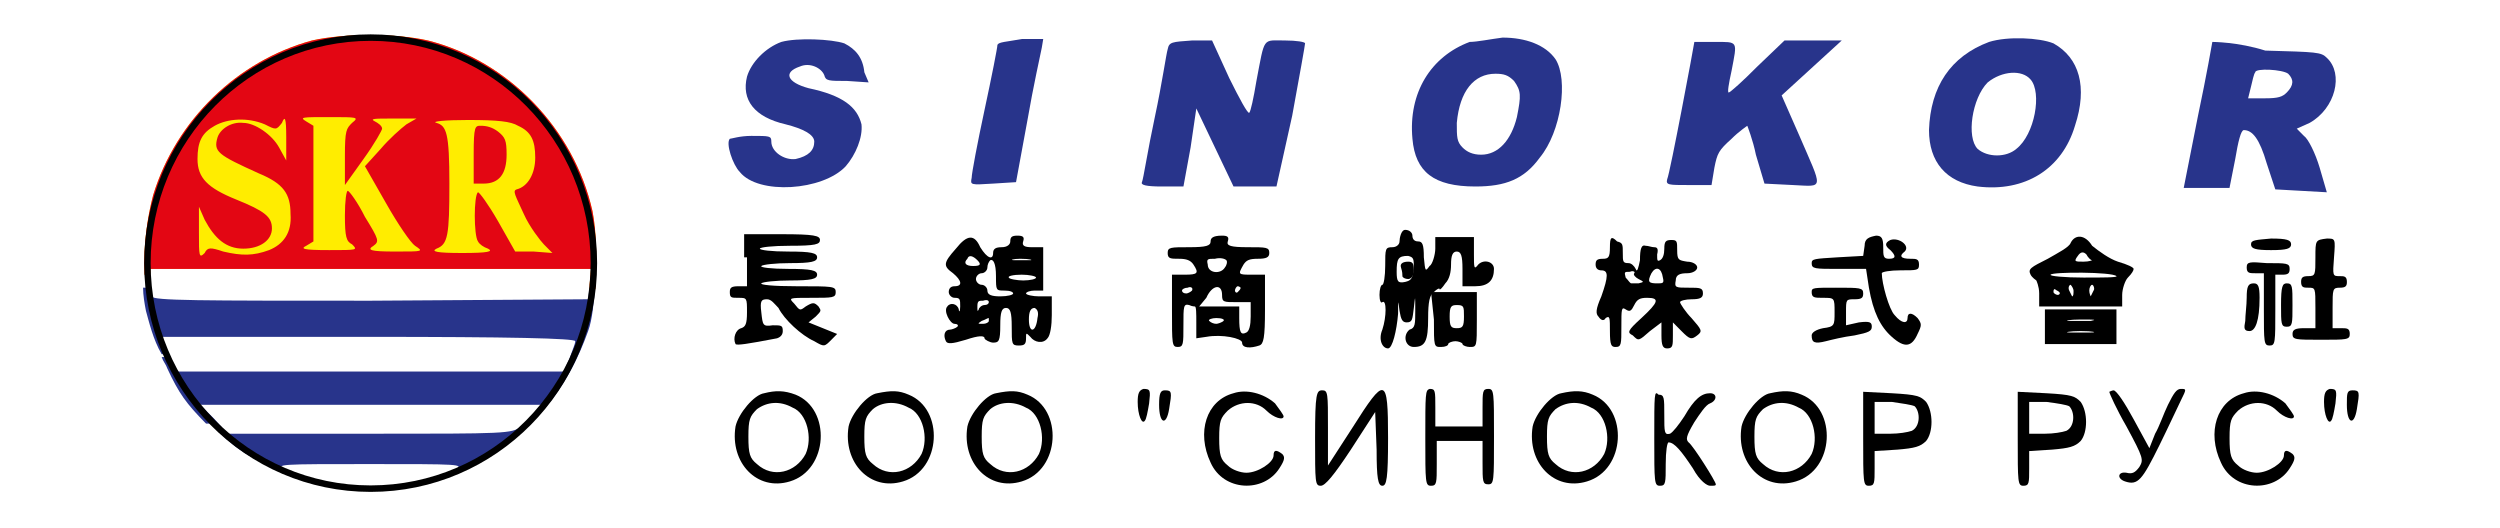 <svg width="289" height="61" viewBox="0 0 289 61" fill="none" xmlns="http://www.w3.org/2000/svg">
<path d="M90.324 4.846C88.504 5.514 86.85 7.185 86.354 8.857C85.692 11.531 87.181 13.536 90.82 14.372C92.805 14.873 94.129 15.542 94.129 16.377C94.129 17.38 93.467 18.048 91.978 18.383C90.655 18.55 89.166 17.547 89.166 16.377C89.166 15.709 89.001 15.709 86.85 15.709C85.527 15.709 84.534 16.043 84.369 16.043C83.872 16.544 84.699 19.051 85.527 19.887C87.677 22.561 95.121 22.059 97.768 19.218C98.926 17.881 99.753 15.876 99.588 14.372C99.091 12.366 97.437 11.029 93.467 10.194C90.986 9.525 90.489 8.355 92.475 7.687C93.632 7.185 94.956 7.854 95.287 8.69C95.452 9.358 95.783 9.358 97.933 9.358L100.415 9.525L99.919 8.355C99.753 6.684 98.926 5.681 97.603 5.013C96.114 4.511 92.144 4.344 90.324 4.846Z" fill="#28348B"/>
<path d="M169.895 4.847C165.429 6.518 162.782 10.696 163.278 16.044C163.609 19.888 165.76 21.559 170.557 21.559C174.031 21.559 176.181 20.724 178.001 18.217C180.483 15.209 181.31 9.192 179.821 6.853C178.663 5.181 176.347 4.346 173.7 4.346C172.377 4.513 170.722 4.847 169.895 4.847ZM175.023 9.359C175.851 10.529 175.851 11.031 175.354 13.537C174.693 16.212 173.204 17.883 171.219 17.883C170.226 17.883 169.564 17.548 169.068 17.047C168.406 16.379 168.406 15.877 168.406 14.206C168.737 10.529 170.392 8.524 172.873 8.524C173.865 8.524 174.362 8.691 175.023 9.359Z" fill="#28348B"/>
<path d="M229.94 4.847C225.474 6.519 223.158 10.028 222.992 15.042C222.992 18.719 224.977 21.058 228.617 21.56C234.076 22.228 238.377 19.554 239.866 14.541C241.355 10.028 240.362 6.686 237.384 5.015C235.73 4.346 232.091 4.179 229.94 4.847ZM234.737 9.193C236.061 10.697 235.234 15.543 233.083 17.215C231.925 18.217 229.775 18.217 228.617 17.215C227.293 15.878 227.955 11.365 229.775 9.527C231.429 8.19 233.745 8.023 234.737 9.193Z" fill="#28348B"/>
<path d="M115.303 5.18C115.303 5.514 114.641 8.857 113.814 12.701C112.987 16.545 112.325 20.054 112.325 20.556C112.16 21.391 112.16 21.391 114.807 21.224L117.453 21.057L118.777 13.871C119.439 10.027 120.266 6.35 120.431 5.514L120.597 4.512H118.115C116.295 4.846 115.468 4.846 115.303 5.18Z" fill="#28348B"/>
<path d="M134.987 5.682C134.821 6.183 134.325 9.693 133.498 13.537C132.671 17.381 132.174 20.723 132.009 21.057C131.843 21.392 132.505 21.559 134.325 21.559H136.806L137.633 17.046L138.295 12.534L140.446 17.046L142.596 21.559H145.078H147.559L149.379 13.37C150.206 8.857 150.867 5.181 150.867 5.013C150.867 4.846 149.875 4.679 148.552 4.679C145.905 4.679 146.236 4.178 145.243 9.359C144.912 11.364 144.581 12.868 144.416 13.035C144.25 13.203 143.258 11.364 142.1 9.024L140.115 4.679H137.799C135.483 4.846 135.152 4.846 134.987 5.682Z" fill="#28348B"/>
<path d="M195.867 4.847C195.867 5.014 193.055 20.055 192.724 20.724C192.558 21.392 192.889 21.392 195.205 21.392H197.852L198.183 19.387C198.514 17.715 198.679 17.381 200.168 16.044C200.995 15.209 201.988 14.54 201.988 14.54C201.988 14.54 202.649 16.211 202.98 17.882L203.973 21.225L207.281 21.392C210.921 21.559 210.755 22.061 207.943 15.543L205.958 11.03L209.432 7.855L212.906 4.68H209.597H206.289L203.146 7.688C201.491 9.359 200.002 10.696 199.837 10.696C199.672 10.696 199.837 9.693 200.168 8.189C200.83 4.68 200.995 4.847 198.183 4.847C197.025 4.847 195.867 4.847 195.867 4.847Z" fill="#28348B"/>
<path d="M255.746 4.846C255.746 4.846 255.084 8.69 254.092 13.369L252.438 21.725H255.084H257.731L258.393 18.383C258.724 16.377 259.055 15.04 259.385 15.04C260.378 15.04 261.205 16.043 262.032 18.884L263.025 21.892L266.002 22.059L268.98 22.227L268.153 19.385C267.657 17.714 266.83 16.043 266.333 15.709L265.506 14.873L266.995 14.205C269.973 12.533 270.965 8.522 268.98 6.684C268.318 6.016 267.822 6.016 261.867 5.848C258.724 4.846 255.746 4.846 255.746 4.846ZM264.514 8.522C265.175 9.191 265.175 9.859 264.348 10.695C263.852 11.196 263.356 11.364 261.867 11.364H259.882L260.213 10.027C260.378 9.358 260.543 8.522 260.709 8.355C260.709 7.854 263.852 8.021 264.514 8.522Z" fill="#28348B"/>
<path d="M110.503 28.744C109.014 30.416 109.014 30.75 110.172 31.585C111.165 32.421 111.33 33.09 110.338 33.09C109.841 33.09 109.676 33.424 109.676 33.758C109.676 34.092 110.007 34.426 110.338 34.426C110.999 34.426 110.999 34.594 110.999 35.429C110.999 36.098 110.834 36.098 110.834 35.764C110.669 35.095 109.841 34.928 109.511 35.429C109.014 35.931 109.841 37.435 110.338 37.435C110.669 37.435 110.834 37.602 110.669 37.769C110.503 37.936 110.007 38.103 109.841 38.103C109.18 38.103 109.014 38.772 109.345 39.44C109.511 39.775 110.007 39.775 111.661 39.273C113.15 38.772 113.812 38.772 113.812 39.106C113.812 39.273 114.473 39.607 114.804 39.607C115.466 39.607 115.631 39.44 115.631 37.602C115.631 36.098 115.797 35.596 116.293 35.596C116.789 35.596 116.955 36.098 116.955 37.769C116.955 39.775 116.955 39.942 117.782 39.942C118.444 39.942 118.609 39.775 118.609 39.106C118.609 38.438 118.609 38.438 119.105 38.939C119.602 39.607 120.594 39.775 121.09 39.106C121.421 38.772 121.587 37.602 121.587 36.432V34.259H120.098C119.436 34.259 118.609 34.092 118.609 33.925C118.609 33.758 119.105 33.591 119.602 33.591H120.594V31.084V28.577H119.271C118.444 28.577 118.113 28.41 118.278 27.909C118.444 27.407 118.278 27.24 117.616 27.24C116.955 27.24 116.789 27.407 116.789 27.909C116.789 28.243 116.458 28.577 115.797 28.577C115.135 28.577 114.804 28.744 114.804 29.246C114.804 30.081 114.142 29.914 113.315 28.577C112.654 27.073 111.827 27.073 110.503 28.744ZM112.985 30.081C113.481 30.583 113.315 30.75 112.488 30.75C111.661 30.75 111.33 30.416 111.827 29.914C111.992 29.413 112.488 29.58 112.985 30.081ZM119.105 30.081C118.609 30.081 117.782 30.081 117.286 30.081C116.624 30.081 117.12 29.914 117.947 29.914C119.105 29.914 119.436 30.081 119.105 30.081ZM115.135 31.92C115.135 33.591 115.135 33.591 116.128 33.591C116.789 33.591 117.12 33.758 117.12 33.925C117.12 34.092 116.458 34.259 115.631 34.259C114.639 34.259 114.142 34.092 114.142 33.591C114.142 33.257 113.812 32.922 113.481 32.922C113.15 32.922 112.819 32.588 112.819 32.254C112.819 31.92 113.15 31.585 113.481 31.585C113.812 31.585 114.142 31.251 114.142 30.917C114.142 30.583 114.308 30.248 114.473 30.081C114.804 29.914 115.135 30.416 115.135 31.92ZM119.767 32.087C119.767 32.254 119.105 32.421 118.278 32.421C117.616 32.421 116.624 32.254 116.624 32.087C116.458 31.92 117.12 31.753 118.113 31.753C118.94 31.753 119.767 31.92 119.767 32.087ZM114.308 34.928C114.308 35.095 114.142 35.262 113.812 35.262C113.481 35.262 113.15 35.596 113.15 35.764C112.984 36.098 112.985 35.931 112.985 35.429C112.985 34.761 113.15 34.761 113.646 34.761C114.142 34.594 114.308 34.761 114.308 34.928ZM119.932 36.766C119.767 38.438 118.94 38.605 118.94 36.933C118.94 36.098 119.105 35.596 119.602 35.596C119.932 35.764 120.098 36.098 119.932 36.766ZM114.308 37.1C114.308 37.268 113.977 37.435 113.646 37.435C112.984 37.435 112.984 37.435 113.481 37.1C113.977 36.933 114.142 36.766 114.308 36.766C114.308 36.766 114.308 36.933 114.308 37.1Z" fill="black"/>
<path d="M139.947 27.909C139.947 28.41 139.451 28.577 137.466 28.577C135.315 28.577 134.984 28.577 134.984 29.246C134.984 29.914 135.315 29.914 136.308 29.914C137.135 29.914 137.631 30.081 137.962 30.583C138.624 31.585 138.458 31.753 136.97 31.753H135.481V35.931C135.481 39.775 135.481 40.109 136.142 40.109C136.804 40.109 136.804 39.775 136.804 37.602C136.804 35.429 136.804 35.095 137.466 35.262C137.797 35.429 138.127 35.429 138.127 35.429C138.293 35.429 138.293 36.265 138.293 37.268V39.106L139.451 38.939C141.271 38.605 143.587 39.106 143.587 39.607C143.587 40.276 144.579 40.276 145.572 39.942C146.068 39.775 146.233 39.106 146.233 35.764V31.753H144.745C143.09 31.753 143.09 31.753 143.752 30.583C144.083 30.081 144.414 29.914 145.406 29.914C146.399 29.914 146.73 29.747 146.73 29.246C146.73 28.577 146.399 28.577 144.248 28.577C142.263 28.577 141.767 28.41 141.932 27.909C142.098 27.407 141.932 27.24 141.271 27.24C140.113 27.24 139.947 27.575 139.947 27.909ZM141.767 30.081C141.932 30.248 141.767 30.75 141.601 30.917C141.105 31.753 139.616 31.585 139.616 30.583C139.451 29.914 139.616 29.914 140.443 29.914C141.105 29.747 141.601 29.914 141.767 30.081ZM137.797 33.591C137.631 33.758 137.3 33.925 137.135 33.925C136.804 33.925 136.639 33.758 136.639 33.591C136.639 33.424 136.969 33.257 137.3 33.257C137.631 33.09 137.962 33.257 137.797 33.591ZM141.271 34.092C141.271 34.928 141.436 34.928 142.925 34.928H144.579V36.599C144.579 37.602 144.414 38.27 144.083 38.438C143.421 38.772 143.256 38.438 143.256 36.766V35.429H140.94H138.624L139.451 34.426C140.113 32.922 141.271 32.755 141.271 34.092ZM143.421 33.257C143.421 33.424 143.256 33.591 143.09 33.758C142.925 33.925 142.759 33.758 142.759 33.591C142.759 33.424 142.925 33.09 143.09 33.09C143.256 33.09 143.421 33.257 143.421 33.257ZM141.436 37.1C141.271 37.268 140.774 37.435 140.609 37.435C140.278 37.435 139.947 37.268 139.782 37.1C139.616 36.933 140.113 36.766 140.609 36.766C141.271 36.766 141.601 36.933 141.436 37.1Z" fill="black"/>
<path d="M161.785 27.909C161.785 28.244 161.454 28.578 160.958 28.578C160.13 28.578 160.13 28.745 160.13 30.75C160.13 31.92 159.965 32.923 159.8 32.923C159.634 32.923 159.469 33.424 159.469 34.093C159.469 34.761 159.634 35.096 159.8 34.928C160.296 34.594 160.296 36.6 159.8 38.104C159.303 39.274 159.8 40.276 160.461 40.276C160.958 40.276 161.454 38.271 161.619 36.265C161.619 34.594 161.619 34.594 161.785 35.931C161.95 36.934 162.116 37.268 162.612 37.268C163.274 37.268 163.274 36.934 163.439 35.597C163.604 34.093 163.604 34.093 163.604 35.931C163.604 37.435 163.604 37.937 162.943 38.104C162.116 38.772 162.446 40.109 163.439 40.109C164.762 40.109 165.093 39.441 165.093 36.767C165.093 34.928 165.259 34.093 165.755 33.759C166.086 33.424 166.417 33.257 166.417 33.424C166.417 33.591 166.748 33.257 167.078 32.756C167.575 32.255 167.74 31.419 167.74 30.583C167.74 29.581 167.906 29.079 168.402 29.079C168.898 29.079 169.063 29.581 169.063 31.085V33.09H170.552C172.041 33.09 172.703 32.422 172.703 31.085C172.703 30.249 171.545 29.915 170.883 30.583C170.387 31.252 170.387 30.918 170.387 29.413V27.408H168.402H165.92V28.745C165.92 29.413 165.59 30.583 165.259 30.75C164.762 31.419 164.762 31.419 164.597 29.748C164.597 28.244 164.432 27.909 163.935 27.909C163.439 27.909 163.274 27.575 163.274 27.241C163.274 26.907 162.943 26.572 162.446 26.572C161.95 26.572 161.785 27.575 161.785 27.909ZM163.439 31.085C163.274 32.255 163.108 32.422 162.446 32.589C161.619 32.756 161.454 32.589 161.454 31.419C161.454 29.915 161.619 29.581 162.777 29.581C163.439 29.748 163.439 29.915 163.439 31.085Z" fill="black"/>
<path d="M161.954 30.919C162.12 31.42 162.12 31.754 162.12 31.921C162.12 32.088 162.451 32.255 162.781 32.255C163.112 32.255 163.443 31.921 163.443 31.253C163.443 30.417 163.278 30.25 162.781 30.25C162.285 30.25 161.789 30.417 161.954 30.919Z" fill="black"/>
<path d="M186.107 28.579C186.107 29.749 185.942 29.916 185.28 29.916C184.619 29.916 184.453 30.083 184.453 30.584C184.453 31.086 184.784 31.253 185.115 31.253C185.942 31.253 185.942 31.922 185.115 34.261C184.453 35.765 184.453 36.267 184.784 36.601C185.115 37.102 185.446 37.102 185.611 36.768C186.107 36.434 186.107 36.768 186.107 38.272C186.107 39.943 186.273 40.111 186.769 40.111C187.431 40.111 187.431 39.776 187.431 37.771C187.431 35.765 187.431 35.431 187.927 35.765C188.423 36.1 188.589 35.932 188.92 35.264C189.25 34.596 189.581 34.428 190.408 34.428C191.897 34.428 191.732 34.93 189.747 36.768C188.093 38.272 188.093 38.439 188.754 38.773C189.416 39.442 189.416 39.442 190.739 38.272L192.063 37.269V38.773C192.063 39.943 192.228 40.278 192.724 40.278C193.386 40.278 193.386 39.943 193.386 38.773V37.269L194.379 38.272C195.371 39.275 195.537 39.275 196.198 38.773C196.86 38.272 196.695 38.105 195.537 36.768C194.875 36.1 194.213 35.097 194.213 34.93C194.213 34.763 194.875 34.596 195.537 34.596C196.529 34.596 196.86 34.428 196.86 33.927C196.86 33.258 196.529 33.258 195.206 33.258C193.717 33.258 193.552 33.258 193.717 32.423C193.717 31.754 194.213 31.587 195.04 31.587C195.702 31.587 196.198 31.253 196.198 30.919C196.198 30.584 195.702 30.25 195.04 30.25C194.048 30.083 193.882 30.083 193.882 28.913C193.882 27.91 193.882 27.743 193.221 27.743C192.559 27.743 192.394 27.91 192.394 28.746C192.394 29.415 192.228 29.916 191.897 30.083C191.566 30.25 191.566 30.083 191.566 29.415C191.732 28.746 191.566 28.579 191.236 28.579C190.905 28.579 190.574 28.412 190.243 28.412C189.747 28.245 189.581 28.746 189.581 30.083C189.416 30.919 189.25 31.587 189.085 31.086C188.92 30.752 188.589 30.417 188.258 30.417C187.596 30.417 187.596 30.25 187.596 29.247C187.596 28.245 187.596 28.078 186.935 27.91C186.273 27.242 186.107 27.409 186.107 28.579ZM192.228 32.089C192.394 32.757 192.228 32.757 191.566 32.757C190.574 32.757 190.408 32.59 190.905 31.587C191.401 30.752 192.063 30.919 192.228 32.089ZM188.92 31.587C188.754 31.754 189.085 32.089 189.416 32.256C190.078 32.59 190.078 32.59 189.416 32.757C189.085 32.757 188.754 32.757 188.589 32.757C188.423 32.757 188.258 32.423 187.927 32.089C187.762 31.42 187.762 31.42 188.423 31.42C188.754 31.253 189.085 31.42 188.92 31.587Z" fill="black"/>
<path d="M215.55 28.41L215.385 29.58L212.407 29.747C209.761 29.914 209.43 29.914 209.43 30.416C209.43 31.084 209.761 31.084 212.573 31.084H215.716L216.047 33.257C216.543 36.098 217.37 37.769 218.694 38.939C220.182 40.276 221.01 40.109 221.671 38.605C222.168 37.602 222.168 37.435 221.671 36.766C221.01 36.098 220.513 36.098 220.513 36.766C220.513 37.435 219.852 37.435 219.024 36.432C218.363 35.764 217.536 32.755 217.536 31.585C217.536 31.418 218.528 31.251 219.686 31.251C221.671 31.251 221.837 31.251 221.837 30.583C221.837 29.914 221.506 29.914 220.844 29.914C219.686 29.914 219.521 29.58 220.182 29.079C220.844 28.41 219.521 27.407 218.528 27.742C217.866 28.076 217.866 28.41 218.528 28.912C219.19 29.58 219.19 29.914 218.363 29.914C217.701 29.914 217.701 29.58 217.701 28.577C217.701 27.575 217.536 27.24 216.874 27.24C216.047 27.407 215.55 27.575 215.55 28.41Z" fill="black"/>
<path d="M239.369 28.076C239.203 28.578 237.88 29.246 236.722 29.915C234.737 30.917 234.406 31.084 234.737 31.753C234.902 32.087 235.398 32.421 235.398 32.421C235.398 32.421 235.729 33.09 235.729 33.925V35.429H240.527H245.324V34.093C245.324 33.424 245.655 32.421 245.986 32.087C246.482 31.586 246.647 31.251 246.647 31.084C246.647 30.917 245.986 30.583 244.828 30.249C243.835 29.915 242.677 29.079 241.85 28.41C241.023 27.073 239.865 27.073 239.369 28.076ZM241.85 30.082C241.85 30.082 241.519 30.249 240.858 30.249C239.865 30.249 239.7 30.249 240.196 29.58C240.527 29.079 240.858 29.079 241.188 29.413C241.354 29.747 241.685 30.082 241.85 30.082ZM244.662 31.92C244.828 32.087 243.008 32.087 240.858 32.087C238.707 32.087 236.887 31.92 237.053 31.753C237.218 31.419 244.166 31.419 244.662 31.92ZM239.7 33.591C239.7 33.925 239.7 34.26 239.534 34.26C239.534 34.26 239.369 33.925 239.203 33.591C239.038 33.257 239.203 32.923 239.369 32.923C239.534 33.09 239.7 33.424 239.7 33.591ZM242.016 33.591C241.85 33.925 241.685 34.26 241.685 34.26C241.685 34.26 241.519 33.925 241.519 33.591C241.519 33.257 241.685 32.923 241.85 32.923C242.016 32.923 242.181 33.424 242.016 33.591ZM238.045 33.758C238.211 33.925 238.045 34.093 237.88 34.093C237.714 34.093 237.384 33.925 237.384 33.758C237.384 33.591 237.384 33.424 237.549 33.424C237.714 33.591 237.88 33.591 238.045 33.758Z" fill="black"/>
<path d="M86.352 30.417V33.091H85.36C84.533 33.091 84.367 33.258 84.367 33.759C84.367 34.428 84.533 34.428 85.36 34.428C86.352 34.428 86.352 34.428 86.352 36.099C86.352 37.436 86.187 37.77 85.691 37.937C85.029 38.104 84.698 39.107 85.029 39.776C85.194 39.943 86.352 39.776 89.826 39.107C90.323 38.94 90.488 38.606 90.488 38.272C90.488 37.603 90.323 37.603 89.33 37.603C88.172 37.77 88.172 37.603 88.007 36.099C87.841 34.762 88.007 34.595 88.668 34.595C89.165 34.595 89.495 35.096 89.992 35.597C90.653 36.934 92.638 38.773 94.127 39.441C95.285 40.11 95.285 40.11 96.112 39.274L96.774 38.606L95.12 37.937L93.466 37.269L94.293 36.6C94.954 35.932 94.954 35.932 94.624 35.43C94.127 34.929 93.962 34.929 93.135 35.43C92.473 35.932 92.473 35.932 91.811 35.096C91.15 34.428 91.15 34.428 93.796 34.428C96.278 34.428 96.609 34.428 96.609 33.759C96.609 33.091 96.278 33.091 92.142 33.091C89.33 33.091 87.841 32.923 88.007 32.756C88.172 32.589 89.661 32.422 91.315 32.422C93.796 32.422 94.458 32.255 94.458 31.754C94.458 31.252 93.796 31.085 91.15 31.085C89.165 31.085 87.841 30.918 88.007 30.751C88.172 30.584 89.661 30.417 91.315 30.417C93.796 30.417 94.458 30.25 94.458 29.748C94.458 29.247 93.796 29.08 91.15 29.08C89.165 29.08 87.841 28.913 87.841 28.745C87.841 28.578 89.33 28.411 91.315 28.411C94.293 28.411 94.789 28.244 94.789 27.743C94.789 27.241 94.127 27.074 90.323 27.074H86.022V29.748H86.352V30.417Z" fill="black"/>
<path d="M260.219 28.245C260.219 28.746 260.715 28.913 262.535 28.913C264.354 28.913 264.851 28.746 264.851 28.245C264.851 27.743 264.354 27.576 262.535 27.576C260.715 27.743 260.219 27.743 260.219 28.245Z" fill="black"/>
<path d="M267.662 29.749C267.662 31.754 267.662 31.921 266.835 31.921C266.174 31.921 266.008 32.089 266.008 32.59C266.008 33.258 266.339 33.258 266.835 33.258C267.662 33.258 267.662 33.258 267.662 35.598V37.938H266.339C265.346 37.938 265.016 38.105 265.016 38.606C265.016 39.275 265.346 39.275 268.324 39.275C271.302 39.275 271.633 39.275 271.633 38.606C271.633 37.938 271.302 37.938 270.64 37.938H269.648V35.598C269.648 33.425 269.648 33.258 270.475 33.258C271.136 33.258 271.302 33.091 271.302 32.59C271.302 31.921 270.971 31.921 270.475 31.921C269.648 31.921 269.648 31.921 269.813 29.749C269.978 27.576 269.978 27.576 268.986 27.576C267.662 27.743 267.662 27.743 267.662 29.749Z" fill="black"/>
<path d="M259.719 30.918C259.719 31.587 260.05 31.587 260.711 31.587H261.704V35.765C261.704 39.609 261.704 39.943 262.366 39.943C263.027 39.943 263.027 39.609 263.027 35.765V31.754H263.854C264.516 31.754 264.682 31.587 264.682 31.086C264.682 30.417 264.351 30.417 262.035 30.417C260.05 30.25 259.719 30.25 259.719 30.918Z" fill="black"/>
<path d="M259.718 34.427C259.718 35.263 259.553 36.433 259.553 37.101C259.387 37.937 259.387 38.271 260.049 38.271C260.711 38.271 261.207 37.101 261.207 34.427C261.207 33.09 261.042 32.756 260.545 32.756C259.884 32.756 259.718 33.09 259.718 34.427Z" fill="black"/>
<path d="M263.688 35.263C263.688 37.435 263.688 37.77 264.349 37.77C265.011 37.77 265.011 37.435 265.011 35.263C265.011 33.09 265.011 32.756 264.349 32.756C263.853 32.756 263.688 33.09 263.688 35.263Z" fill="black"/>
<path d="M209.43 33.759C209.43 34.428 209.761 34.428 210.753 34.428C212.077 34.428 212.077 34.428 212.077 36.099C212.077 37.603 212.077 37.77 210.753 37.937C209.926 38.104 209.43 38.439 209.43 38.773C209.43 39.608 209.761 39.776 211.084 39.441C211.746 39.274 213.069 38.94 214.392 38.773C216.047 38.439 216.378 38.272 216.378 37.77C216.378 37.269 216.212 37.102 214.889 37.269L213.4 37.603V36.099C213.4 34.595 213.4 34.595 214.392 34.595C215.22 34.595 215.385 34.428 215.385 33.926C215.385 33.258 215.054 33.258 212.242 33.258C209.595 33.258 209.43 33.258 209.43 33.759Z" fill="black"/>
<path d="M165.761 36.935C165.761 40.111 165.761 40.11 166.588 40.11C167.084 40.11 167.415 39.943 167.415 39.776C167.415 39.609 167.911 39.442 168.242 39.442C168.573 39.442 169.069 39.609 169.069 39.776C169.069 39.943 169.565 40.11 169.896 40.11C170.723 40.11 170.723 40.111 170.723 36.935V33.76H168.077H165.43L165.761 36.935ZM169.235 36.601C169.235 37.771 169.069 37.938 168.407 37.938C167.746 37.938 167.58 37.771 167.58 36.601C167.58 35.431 167.746 35.264 168.407 35.264C169.235 35.264 169.235 35.431 169.235 36.601Z" fill="black"/>
<path d="M236.391 37.769V39.775H240.526H244.662V37.769V35.764H240.526H236.391V37.769ZM241.684 37.101C241.023 37.101 239.699 37.101 239.203 37.101C238.541 37.101 239.203 36.934 240.526 36.934C242.015 36.934 242.511 36.934 241.684 37.101ZM241.684 38.438C241.023 38.438 239.699 38.438 239.203 38.438C238.541 38.438 239.203 38.27 240.526 38.27C242.015 38.27 242.511 38.438 241.684 38.438Z" fill="black"/>
<path d="M88.335 45.458C87.177 45.625 85.357 47.797 85.026 49.301C84.364 53.48 87.507 56.822 91.312 55.652C95.779 54.315 96.11 47.296 91.974 45.625C90.65 45.123 89.658 45.123 88.335 45.458ZM91.643 47.129C93.297 47.797 93.959 50.638 93.132 52.477C91.974 54.649 89.327 55.318 87.507 53.647C86.68 52.978 86.515 52.477 86.515 50.471C86.515 48.466 86.68 48.132 87.507 47.296C88.665 46.46 90.154 46.293 91.643 47.129Z" fill="black"/>
<path d="M101.405 45.458C100.247 45.625 98.427 47.797 98.096 49.301C97.435 53.48 100.578 56.822 104.383 55.652C108.849 54.315 109.18 47.296 105.044 45.625C103.886 45.123 103.059 45.123 101.405 45.458ZM105.044 47.129C106.698 47.797 107.36 50.638 106.533 52.477C105.375 54.649 102.728 55.318 100.909 53.647C100.081 52.978 99.916 52.477 99.916 50.471C99.916 48.466 100.081 48.132 100.909 47.296C101.901 46.46 103.555 46.293 105.044 47.129Z" fill="black"/>
<path d="M115.139 45.458C113.981 45.625 112.162 47.797 111.831 49.301C111.169 53.48 114.312 56.822 118.117 55.652C122.583 54.315 122.914 47.296 118.779 45.625C117.621 45.123 116.793 45.123 115.139 45.458ZM118.613 47.129C120.267 47.797 120.929 50.638 120.102 52.477C118.944 54.649 116.297 55.318 114.478 53.647C113.65 52.978 113.485 52.477 113.485 50.471C113.485 48.466 113.65 48.132 114.478 47.296C115.47 46.46 117.124 46.293 118.613 47.129Z" fill="black"/>
<path d="M131.516 46.461C131.516 47.965 132.012 49.135 132.343 48.634C132.508 48.467 132.674 47.631 132.839 46.628C133.004 45.124 133.004 44.957 132.177 44.957C131.681 45.124 131.516 45.458 131.516 46.461Z" fill="black"/>
<path d="M133.992 46.794C133.992 48.967 134.819 49.301 135.15 47.296C135.481 45.29 135.481 45.123 134.654 45.123C134.158 45.123 133.992 45.457 133.992 46.794Z" fill="black"/>
<path d="M142.594 45.457C139.451 46.293 138.293 49.97 139.948 53.479C141.437 56.822 146.068 56.989 147.888 54.148C148.55 53.145 148.55 52.811 148.219 52.476C147.557 51.975 147.226 51.975 147.226 52.644C147.226 53.479 145.407 54.649 144.083 54.649C143.422 54.649 142.429 54.315 141.933 53.813C141.106 53.145 140.94 52.644 140.94 50.638C140.94 48.633 141.106 48.298 141.933 47.463C143.256 46.293 145.241 46.293 146.399 47.463C147.226 48.298 148.384 48.633 148.384 48.131C148.384 47.964 147.888 47.296 147.392 46.627C146.068 45.457 144.083 44.956 142.594 45.457Z" fill="black"/>
<path d="M152.023 50.638C152.023 55.818 152.023 56.153 152.685 56.153C153.181 56.153 154.174 54.983 156.159 51.974L158.971 47.629L159.137 51.974C159.137 55.317 159.302 56.153 159.798 56.153C160.295 56.153 160.46 55.317 160.46 50.638C160.46 43.451 160.129 43.451 156.325 49.468L153.512 53.813V49.468C153.512 45.457 153.512 45.122 152.851 45.122C152.189 45.122 152.023 45.457 152.023 50.638Z" fill="black"/>
<path d="M164.766 50.639C164.766 55.82 164.766 56.154 165.427 56.154C166.089 56.154 166.089 55.82 166.089 53.647V50.974H168.736H171.383V53.48C171.383 55.653 171.383 55.987 172.044 55.987C172.706 55.987 172.706 55.653 172.706 50.472C172.706 45.291 172.706 44.957 172.044 44.957C171.383 44.957 171.383 45.291 171.383 47.13V49.302H168.736H165.924V47.13C165.924 45.124 165.924 44.957 165.262 44.957C164.766 45.124 164.766 45.458 164.766 50.639Z" fill="black"/>
<path d="M180.483 45.458C179.325 45.625 177.505 47.797 177.174 49.301C176.513 53.48 179.656 56.822 183.461 55.652C187.927 54.315 188.258 47.296 184.122 45.625C182.964 45.123 181.972 45.123 180.483 45.458ZM183.957 47.129C185.611 47.797 186.273 50.638 185.446 52.477C184.288 54.649 181.641 55.318 179.821 53.647C178.994 52.978 178.829 52.477 178.829 50.471C178.829 48.466 178.994 48.132 179.821 47.296C180.979 46.46 182.468 46.293 183.957 47.129Z" fill="black"/>
<path d="M191.234 50.639C191.234 55.82 191.234 56.154 191.896 56.154C192.558 56.154 192.558 55.82 192.558 53.647C192.558 52.143 192.723 51.141 192.889 51.141C193.55 51.141 194.377 52.143 195.701 54.149C196.528 55.653 197.355 56.154 197.686 56.154C198.182 56.154 198.348 56.154 198.348 55.987C198.348 55.653 195.701 51.475 195.205 51.141C194.874 50.806 194.874 50.472 195.866 48.801C196.528 47.798 197.19 46.795 197.686 46.628C198.513 46.294 198.513 45.458 197.686 45.458C196.693 45.458 195.866 46.127 194.708 48.132C194.047 49.135 193.385 49.971 193.054 50.138C192.392 50.305 192.392 49.971 192.392 47.965C192.392 45.96 192.392 45.626 191.731 45.626C191.234 45.124 191.234 45.458 191.234 50.639Z" fill="black"/>
<path d="M204.631 45.458C203.473 45.625 201.654 47.797 201.323 49.301C200.661 53.48 203.804 56.822 207.609 55.652C212.076 54.315 212.406 47.296 208.271 45.625C207.113 45.123 206.12 45.123 204.631 45.458ZM207.94 47.129C209.594 47.797 210.256 50.638 209.429 52.477C208.271 54.649 205.624 55.318 203.804 53.647C202.977 52.978 202.812 52.477 202.812 50.471C202.812 48.466 202.977 48.132 203.804 47.296C204.962 46.46 206.451 46.293 207.94 47.129Z" fill="black"/>
<path d="M215.383 50.639C215.383 55.82 215.383 56.154 216.045 56.154C216.706 56.154 216.706 55.82 216.706 54.149V52.143L219.353 51.976C221.338 51.809 222 51.642 222.662 50.973C223.489 49.971 223.489 47.631 222.662 46.461C222 45.792 221.669 45.625 218.691 45.458L215.383 45.291V50.639ZM221.338 46.962C222 47.631 222 49.302 221.007 49.803C220.511 49.971 219.518 50.138 218.526 50.138H216.706V48.299V46.461H218.691C219.849 46.628 221.007 46.795 221.338 46.962Z" fill="black"/>
<path d="M233.25 50.639C233.25 55.82 233.25 56.154 233.912 56.154C234.573 56.154 234.573 55.82 234.573 54.149V52.143L237.22 51.976C239.205 51.809 239.867 51.642 240.529 50.973C241.356 49.971 241.356 47.631 240.529 46.461C239.867 45.792 239.536 45.625 236.559 45.458L233.25 45.291V50.639ZM239.205 46.962C239.867 47.631 239.867 49.302 238.874 49.803C238.378 49.971 237.386 50.138 236.393 50.138H234.573V48.299V46.461H236.559C237.882 46.628 238.875 46.795 239.205 46.962Z" fill="black"/>
<path d="M243.836 45.291C243.836 45.458 244.663 47.297 245.821 49.302C247.806 52.979 247.806 53.146 247.31 53.982C246.814 54.65 246.483 54.817 245.821 54.65C244.829 54.483 244.663 55.319 245.656 55.653C247.144 56.154 247.641 55.486 249.626 51.475C250.618 49.469 251.776 46.962 252.107 46.294C252.769 44.957 252.769 44.957 252.107 44.957C251.611 44.957 251.28 45.458 250.618 46.795C250.122 47.798 249.626 49.302 249.13 50.138L248.468 51.809L246.648 48.467C245.656 46.628 244.663 45.124 244.332 45.124C244.167 45.124 243.836 45.291 243.836 45.291Z" fill="black"/>
<path d="M259.391 45.457C256.248 46.293 255.09 49.97 256.745 53.479C258.233 56.822 262.865 56.989 264.685 54.148C265.347 53.145 265.347 52.811 265.016 52.476C264.354 51.975 264.023 51.975 264.023 52.644C264.023 53.479 262.204 54.649 260.88 54.649C260.219 54.649 259.226 54.315 258.73 53.813C257.903 53.145 257.737 52.644 257.737 50.638C257.737 48.633 257.903 48.298 258.73 47.463C260.053 46.293 262.038 46.293 263.196 47.463C264.023 48.298 265.181 48.633 265.181 48.131C265.181 47.964 264.685 47.296 264.189 46.627C262.865 45.457 260.88 44.956 259.391 45.457Z" fill="black"/>
<path d="M268.656 46.461C268.656 47.965 269.153 49.135 269.483 48.634C269.649 48.467 269.814 47.631 269.98 46.628C270.145 45.124 270.145 44.957 269.318 44.957C268.822 45.124 268.656 45.458 268.656 46.461Z" fill="black"/>
<path d="M271.297 46.794C271.297 48.967 272.124 49.301 272.455 47.296C272.786 45.29 272.786 45.123 271.959 45.123C271.297 45.123 271.297 45.457 271.297 46.794Z" fill="black"/>
<path d="M68.152 33.258L67.987 34.595L42.842 34.762C22.991 34.762 17.697 34.762 17.532 34.261C17.366 34.094 17.366 33.592 17.201 33.258H16.539C16.539 34.094 16.704 35.096 16.87 35.932C17.201 37.102 17.697 39.275 18.69 40.946C19.02 40.946 19.186 40.946 19.351 40.946C19.186 40.444 18.855 40.11 18.855 39.776L18.524 38.94H42.511C58.888 38.94 66.498 39.107 66.498 39.442C66.498 39.776 66.167 40.444 65.836 41.447L65.174 42.951H42.842H20.344L19.682 41.949C19.517 41.781 19.517 41.447 19.351 41.28C19.02 41.28 18.855 41.28 18.69 41.28C18.855 41.781 19.186 42.116 19.351 42.617C20.675 45.458 21.502 46.628 23.818 48.968C24.149 48.968 24.48 48.968 24.81 48.968V48.466L23.156 46.795H42.842H62.528L61.866 47.631C61.535 48.299 60.873 48.968 60.212 49.302C59.219 50.138 58.392 50.138 42.842 50.138H26.299L24.81 48.466C24.48 48.466 24.149 48.466 23.818 48.466C23.983 48.633 24.149 48.8 24.314 48.968C26.961 51.642 28.119 52.477 31.097 53.814C39.699 58.159 49.128 57.658 57.069 52.31C62.528 48.8 65.836 44.288 67.987 38.272C68.483 36.935 68.648 34.929 68.814 32.924C68.648 33.258 68.483 33.258 68.152 33.258ZM52.602 54.316C46.812 56.822 38.706 56.822 32.916 54.316C31.758 53.647 32.42 53.647 42.676 53.647C53.098 53.647 53.76 53.647 52.602 54.316Z" fill="#28348B"/>
<path d="M68.49 24.4C66.34 14.874 58.73 7.019 49.466 4.679C45.827 3.844 39.706 3.844 36.067 4.679C27.465 7.019 20.351 13.871 17.704 22.562C17.043 25.069 16.546 28.411 16.712 31.753H17.373V31.085H42.849H68.325L68.159 32.923V33.425C68.49 33.425 68.656 33.425 68.821 33.425C68.987 30.249 68.987 26.907 68.49 24.4Z" fill="#FFED00"/>
<path d="M68.49 24.4C66.34 14.874 58.73 7.019 49.466 4.679C45.827 3.844 39.706 3.844 36.067 4.679C27.465 7.019 20.351 13.871 17.704 22.562C17.043 25.069 16.546 28.411 16.712 31.753H17.373V31.085H42.849H68.325L68.159 32.923V33.425C68.49 33.425 68.656 33.425 68.821 33.425C68.987 30.249 68.987 26.907 68.49 24.4ZM31.104 28.912C29.284 29.581 27.961 29.581 25.81 29.079C24.321 28.578 23.991 28.578 23.66 29.247C22.998 29.915 22.998 29.581 22.998 26.907V23.899L23.66 25.403C24.818 27.575 26.141 28.745 28.126 28.745C30.111 28.745 31.435 27.742 31.435 26.405C31.435 25.069 30.608 24.4 27.299 23.063C23.991 21.726 22.832 20.556 22.832 18.384C22.832 16.378 23.329 15.375 24.818 14.54C26.306 13.704 28.622 13.537 30.608 14.373C31.931 15.041 31.931 15.041 32.593 14.206C32.923 13.37 33.089 13.537 33.089 15.877V18.551L32.262 17.047C31.435 15.543 29.45 14.206 28.126 14.206C26.803 14.038 25.479 14.874 25.148 15.877C24.652 17.548 25.148 17.882 29.946 20.055C32.758 21.225 33.585 22.395 33.585 24.734C33.751 26.907 32.758 28.244 31.104 28.912ZM45.661 29.079C42.849 29.079 42.353 28.912 43.18 28.411C43.842 27.91 43.842 27.742 42.187 25.069C41.36 23.397 40.368 22.06 40.202 22.06C40.037 22.06 39.871 23.23 39.871 24.901C39.871 27.408 40.037 27.91 40.699 28.244C41.36 28.912 41.36 28.912 38.052 28.912C34.909 28.912 34.743 28.745 35.405 28.411L36.232 27.91V21.225V14.54L35.405 14.038C34.578 13.537 34.909 13.537 38.052 13.537C41.36 13.537 41.526 13.537 40.699 14.206C40.037 14.874 39.871 15.041 39.871 18.049V21.392L42.022 18.384C43.345 16.545 44.172 15.041 44.172 14.874C44.172 14.54 43.676 14.206 43.345 14.038C42.684 13.704 43.345 13.704 45.331 13.704H48.143L46.985 14.373C46.323 14.874 45 16.044 44.007 17.214L42.187 19.219L44.669 23.564C45.992 25.904 47.481 28.077 47.977 28.411C48.97 29.079 48.97 29.079 45.661 29.079ZM61.708 29.079H59.557L57.572 25.57C56.414 23.564 55.422 22.227 55.256 22.227C54.76 22.562 54.76 27.241 55.256 27.91C55.422 28.244 55.918 28.578 56.414 28.745C57.076 29.079 56.414 29.247 53.436 29.247C50.459 29.247 49.797 29.079 50.459 28.745C51.782 28.244 51.948 27.241 51.948 21.225C51.948 15.375 51.617 14.54 50.459 14.206C49.797 14.038 51.451 13.871 54.098 13.871C57.572 13.871 59.061 14.038 59.888 14.54C61.377 15.208 61.873 16.211 61.873 18.216C61.873 20.055 61.046 21.559 59.723 21.893C59.226 22.06 59.557 22.562 60.55 24.734C61.212 26.238 62.535 27.91 62.866 28.244L63.858 29.247L61.708 29.079Z" fill="#E30613"/>
<path d="M54.758 17.881V21.224H55.916C57.736 21.224 58.563 20.054 58.563 17.881C58.563 16.21 58.397 15.876 57.57 15.208C56.908 14.706 56.247 14.539 55.585 14.539C54.923 14.539 54.758 14.539 54.758 17.881Z" fill="#E30613"/>
<path d="M42.846 56.488C57.098 56.488 68.652 44.816 68.652 30.417C68.652 16.018 57.098 4.346 42.846 4.346C28.593 4.346 17.039 16.018 17.039 30.417C17.039 44.816 28.593 56.488 42.846 56.488Z" stroke="black" stroke-width="0.75" stroke-miterlimit="10"/>
</svg>

